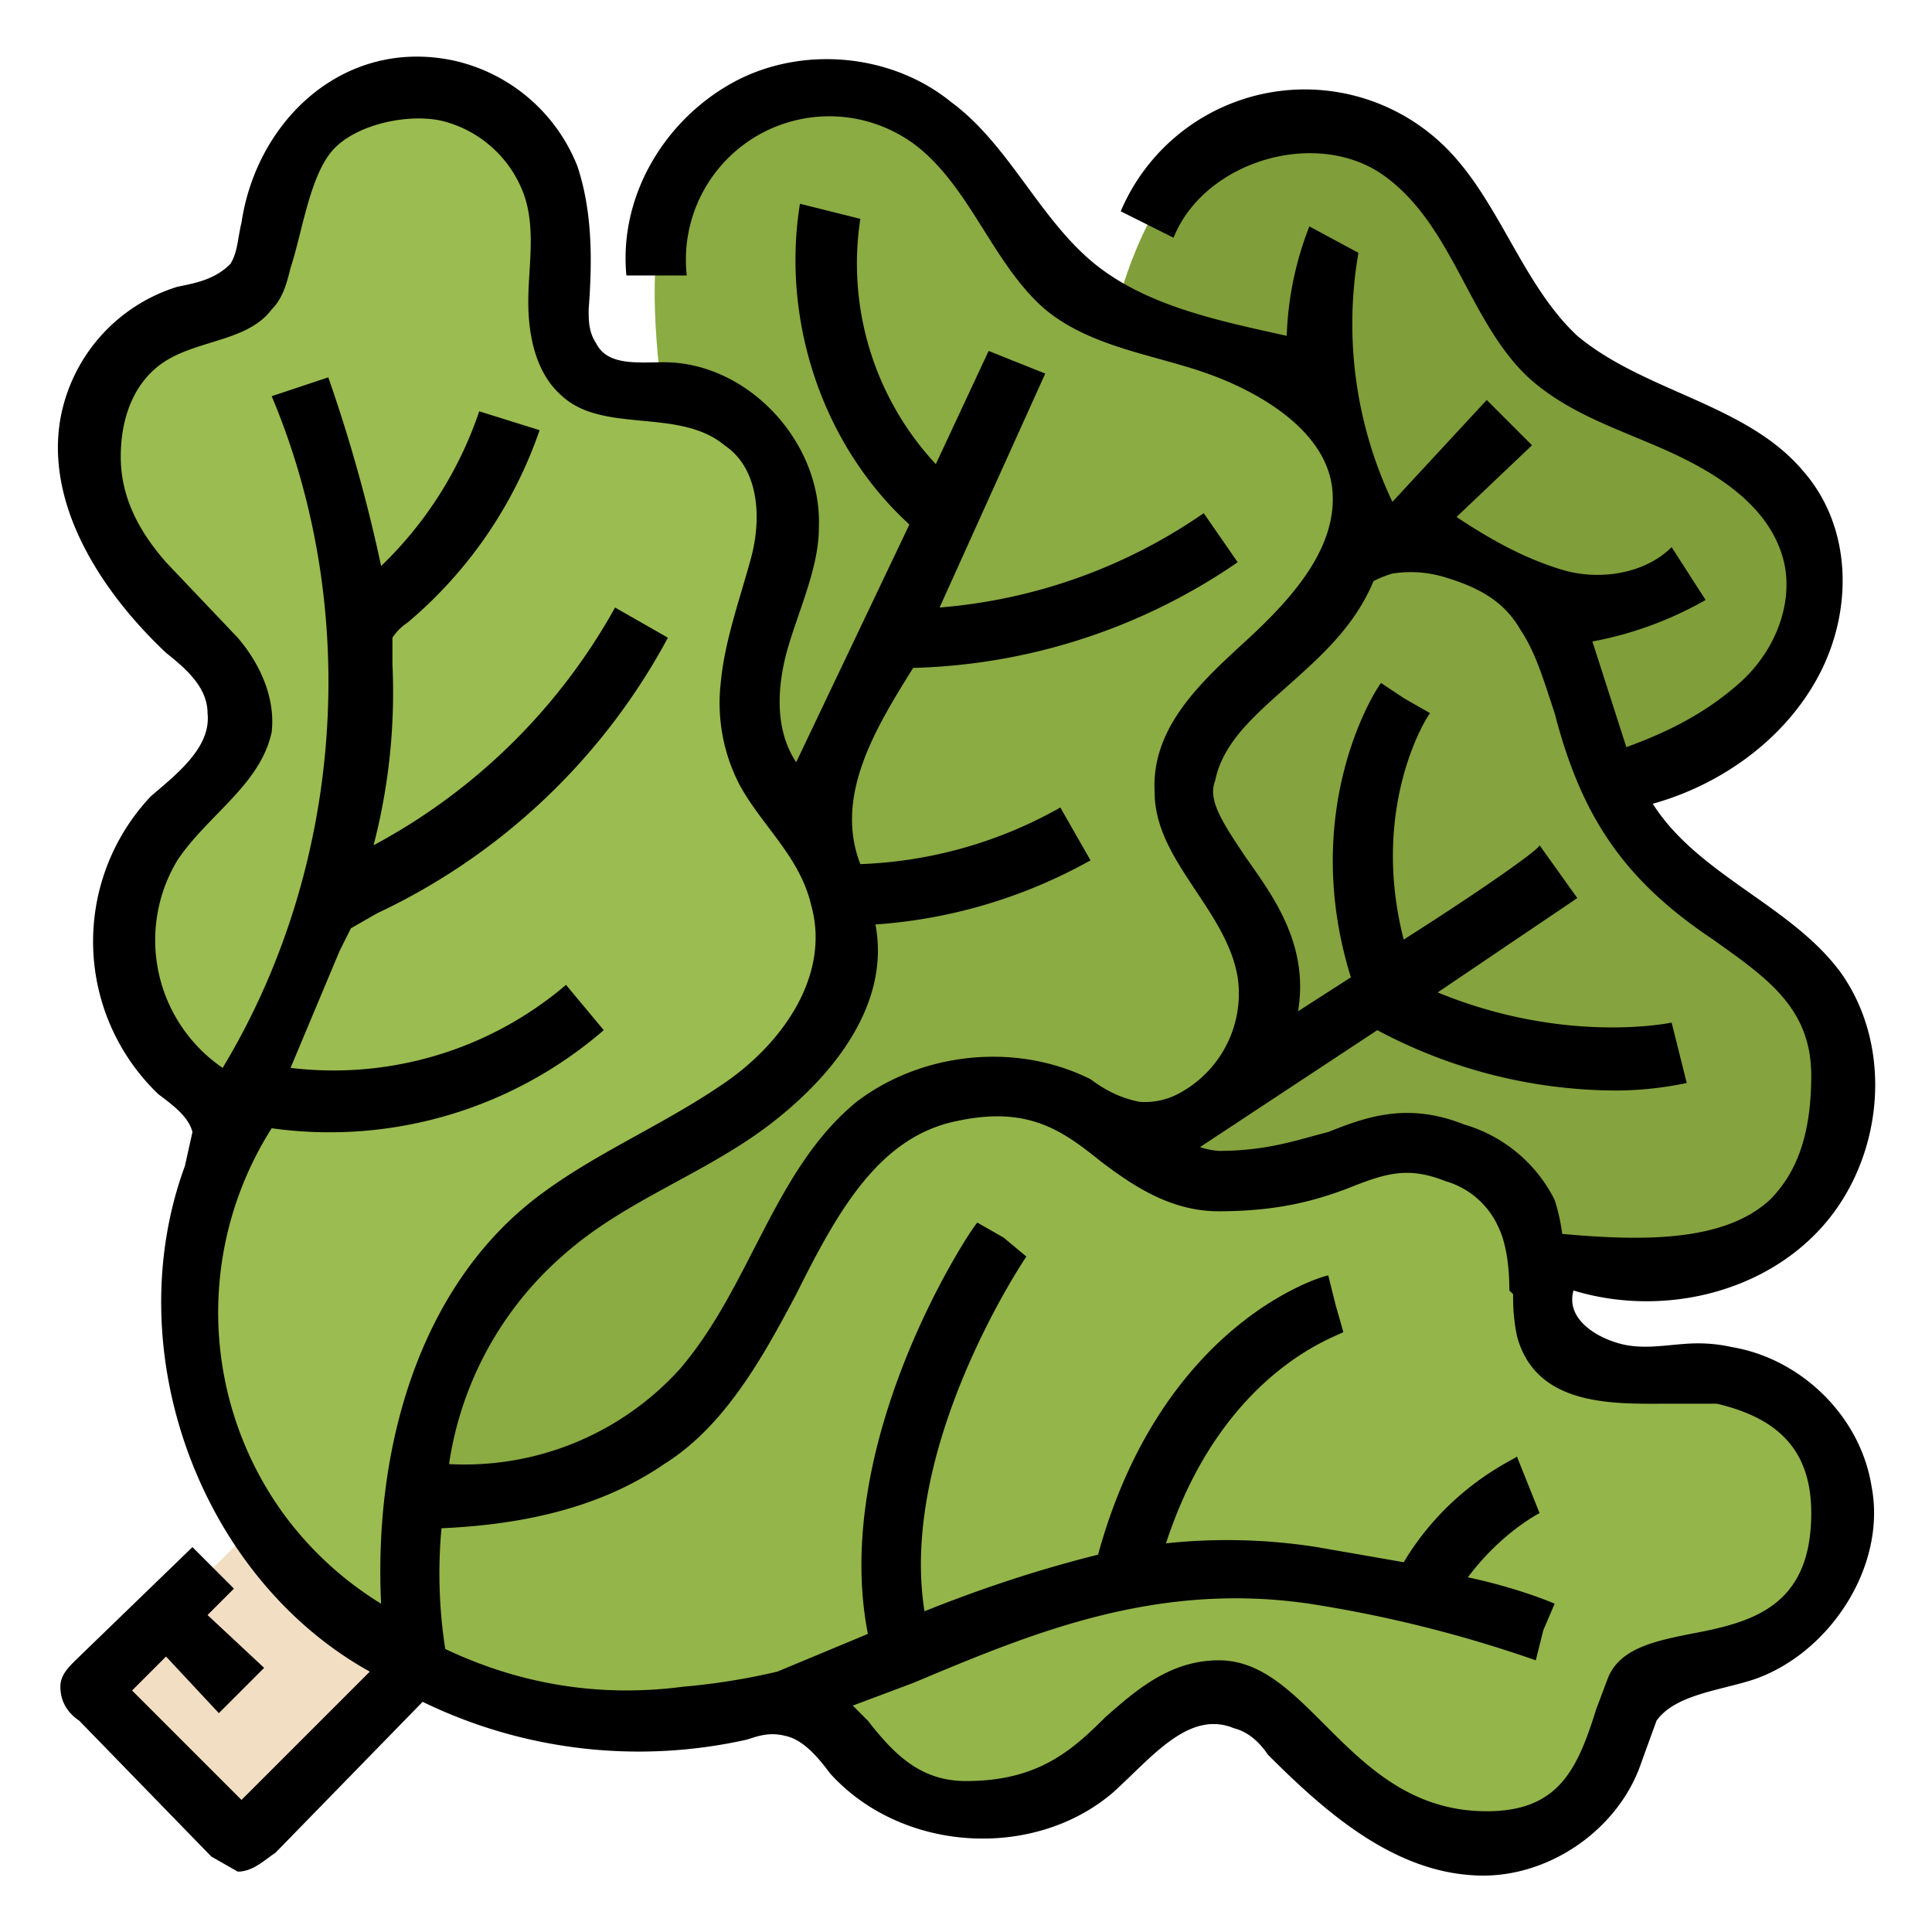 <svg height="512" width="512" xmlns="http://www.w3.org/2000/svg">
  <g data-name="Filled outline">
    <path d="M290 104c4-6 8-72 54-72s43 43 71 64c31 25 66 16 65 64-1 41-55 38-63 62s13 44-10 68c-25 25-85-10-109 16-47 48-110 105-149 64s16-104 63-137c41-28-2-60 15-96 16-33 47-8 63-33z" fill="#809e39"/>
    <path d="M112 440l-48 48-40-40 14-14 12-12 22-22z" fill="#f2dec2"/>
    <path d="M103 406c-16-21 0-48 15-65s55-24 63-48-1-61 31-85c38-29 60-8 84-14 32-8 49-60 89-48 34 10 29 36 44 69 15 30 59 31 59 70 0 56-46 53-87 48-35-4-25 37-67 57-44 20-69-22-90-8-23 16-93 88-141 24z" fill="#85a33e"/>
    <path d="M105 403c20 15 65 17 84 6 55-31 55-71 70-86 23-23 56-15 71-40 23-39-22-55-16-78 8-31 53-36 45-80-6-34-35-28-67-43-30-15-31-58-69-58-55 0-52 46-47 85 4 35-36 25-55 66-19 43 22 68 8 89-16 23-86 91-24 139z" fill="#8bab43"/>
    <path d="M252 289c-44 9-47 71-81 92-30 19-69 19-108 11 0 0 32 72 118 63a177 177 0 0030-5c13 8 21 30 44 30 39 0 44-32 67-32 19 0 32 40 71 40 31 0 34-28 39-40s55 0 55-48c0-20-12-32-31-36-13-3-42 6-47-13l-1-10c-1-7-2-14-5-20a30 30 0 00-18-16c-23-8-31 8-63 8-26 0-31-32-70-24z" fill="#94b54a"/>
    <path d="M199 189c0-32 16-39 8-63a30 30 0 00-17-18c-6-3-12-4-19-4l-11-2c-19-4-9-34-12-47-4-19-16-31-37-31-47 0-35 50-47 55s-40 8-40 39c0 39 40 52 40 71 0 23-32 23-32 63 0 23 22 35 30 49-46 92 49 140 49 140-8-39 1-71 19-101 21-33 84-37 93-81 8-39-24-44-24-70z" fill="#9bbc50"/>
    <path d="M459 357a41 41 0 00-9-1c-7 0-14 2-21 0s-14-7-12-14c23 7 50 1 66-17s19-47 5-67c-13-18-38-26-50-45 18-5 35-17 44-34s9-39-4-54c-15-18-42-21-60-36-15-14-21-37-36-51a53 53 0 00-85 18l14 7c8-20 37-29 55-17 19 13 23 39 39 54 11 10 25 14 38 20s27 15 30 30c2 11-3 23-12 31s-19 13-30 17l-9-28a96 96 0 0030-11l-9-14c-7 7-19 9-29 6s-19-8-28-14l20-19-12-12-25 27a110 110 0 01-9-66l-13-7a87 87 0 00-6 29c-18-4-38-8-52-20s-22-31-37-42c-16-13-40-15-58-5s-30 30-28 51h16a38 38 0 0160-35c15 11 21 32 35 44 12 10 29 12 43 17s31 15 33 30c2 16-11 30-23 41s-25 23-24 40c0 18 19 31 22 49a30 30 0 01-16 31 19 19 0 01-10 2c-5-1-9-3-13-6-20-10-45-7-62 6-22 18-28 49-47 71a77 77 0 01-61 25 91 91 0 0131-56c16-14 37-21 54-34s32-32 28-53a136 136 0 0057-17l-8-14a116 116 0 01-53 15c-7-18 4-36 14-52a159 159 0 0086-28l-9-13a143 143 0 01-70 25l28-62-15-6-14 30a78 78 0 01-20-65l-16-4c-5 31 6 64 29 85l-30 63c-6-9-5-21-2-31s8-21 8-31c1-23-19-44-41-44-7 0-15 1-18-5-2-3-2-6-2-9 1-13 1-26-3-38a46 46 0 00-33-28c-29-6-52 16-56 43-1 4-1 8-3 11-4 4-9 5-14 6a45 45 0 00-31 35c-4 23 11 46 28 62 5 4 11 9 11 16 1 9-8 16-15 22a56 56 0 002 79c4 3 8 6 9 10l-2 9c-18 49 4 109 49 134l-34 34-29-29 9-9 14 15 12-12-15-14 7-7-11-11-31 30c-2 2-4 4-4 7 0 4 2 7 5 9l35 36 7 4c4 0 7-3 10-5l39-40a131 131 0 0086 10c3-1 6-2 10-1 5 1 9 6 12 10 19 21 54 23 75 5 10-9 20-22 32-17 4 1 7 4 9 7 15 15 33 31 55 32 19 1 38-12 44-30l4-11c5-7 17-8 26-11 20-7 35-30 31-51-3-19-19-34-37-37zM322 207c2-10 10-17 19-25s18-16 23-28a28 28 0 015-2 31 31 0 0114 1c10 3 16 7 20 14 4 6 6 13 9 22 7 27 18 44 42 60 14 10 26 18 26 36 0 16-4 26-11 33-12 11-33 11-55 9a50 50 0 00-2-9 39 39 0 00-24-20c-15-6-26-2-36 2-8 2-16 5-29 5a21 21 0 01-5-1l47-31a135 135 0 0063 16 92 92 0 0019-2l-4-16s-28 6-62-8l37-25-10-14c0 1-14 11-36 25-9-35 6-59 7-60l-7-4-6-4c-1 1-22 33-8 78l-14 9c3-18-7-31-14-41-6-9-10-15-8-20zM75 401a91 91 0 01-3-102 111 111 0 0088-26l-10-12a95 95 0 01-73 22l13-31 3-6 7-4a169 169 0 0077-73l-14-8a159 159 0 01-64 63 161 161 0 005-48v-7a14 14 0 014-4 116 116 0 0035-51l-16-5a102 102 0 01-26 41 413 413 0 00-14-50l-15 5c24 57 19 125-13 178a41 41 0 01-12-55c8-12 22-20 25-34 1-9-3-18-9-25l-19-20c-7-8-12-17-12-28s4-21 13-26 21-5 27-13c3-3 4-7 5-11 3-9 5-24 11-31s20-10 29-8a31 31 0 0122 20c3 9 1 19 1 28s2 19 9 25c11 10 31 3 43 13 9 6 10 19 7 30s-7 22-8 33a47 47 0 005 27c6 11 16 19 19 32 5 18-7 36-23 47s-33 18-48 29c-33 24-45 68-43 109a91 91 0 01-26-24zm373 32c-10 2-19 4-22 12l-3 8c-5 16-10 27-29 27-20 0-32-12-43-23-9-9-17-17-28-17-13 0-22 8-30 15-9 9-18 17-37 17-12 0-19-7-26-16l-4-4 16-6c31-13 64-27 105-21a340 340 0 0160 15l2-8 3-7s-9-4-23-7c9-12 19-17 19-17l-6-15c-1 1-18 8-30 28l-23-4a153 153 0 00-40-1c15-46 46-55 47-56l-2-7-2-8c-1 0-44 12-61 74-16 4-31 9-46 15-7-44 27-94 27-94l-6-5-7-4c-2 2-39 58-29 109l-24 10a175 175 0 01-25 4c-23 3-44-1-63-10a130 130 0 01-1-32c23-1 43-6 59-17 16-10 26-28 35-45 11-22 22-42 43-46 19-4 28 3 38 11 8 6 18 13 31 13 16 0 26-3 34-6 10-4 16-6 26-2a22 22 0 0114 12c2 4 3 10 3 17l1 1a50 50 0 001 11c5 19 26 18 40 18h13c17 4 25 13 25 29 0 25-16 29-32 32z"/>
  </g>
</svg>